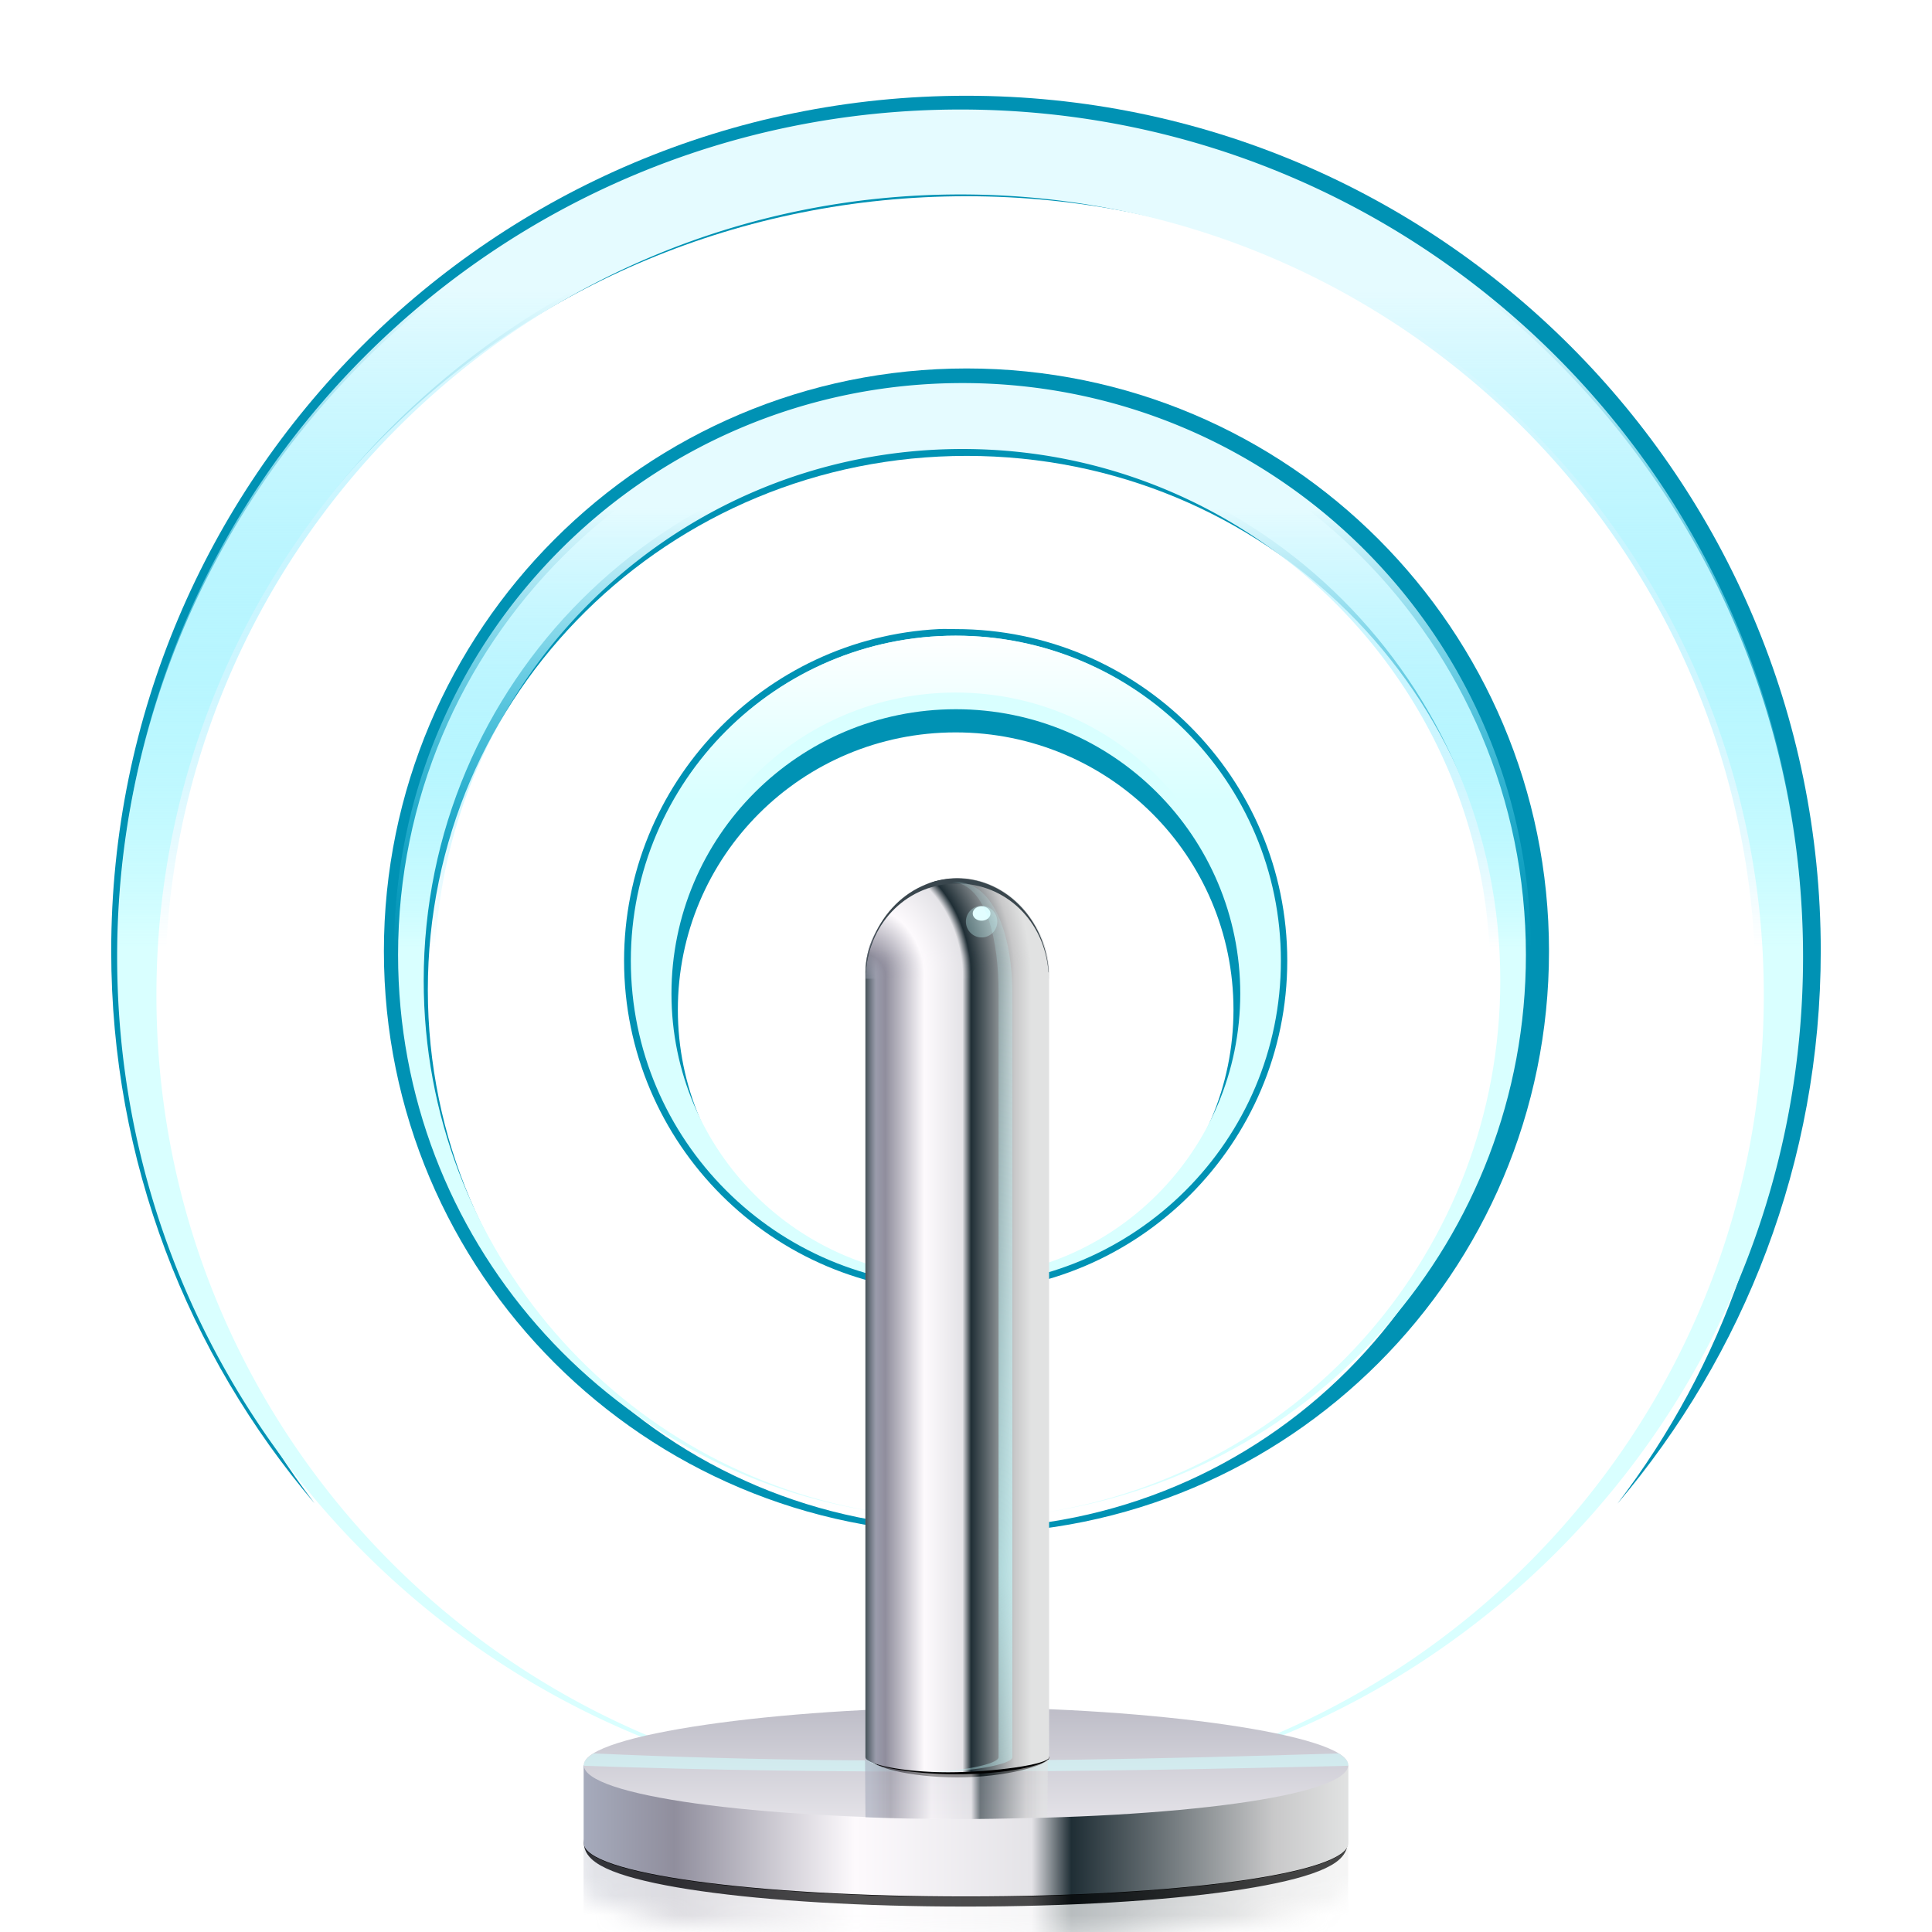 <svg height="256" width="256" xmlns="http://www.w3.org/2000/svg" xmlns:xlink="http://www.w3.org/1999/xlink">
  <defs>
    <linearGradient id="linearGradient4029">
      <stop offset="0" stop-color="#a6abbc"/>
      <stop offset=".119" stop-color="#908e9d"/>
      <stop offset=".355" stop-color="#fdfafd"/>
      <stop offset=".586" stop-color="#e4e3e7"/>
      <stop offset=".638" stop-color="#1f2e35"/>
      <stop offset=".902" stop-color="#c8c8c9"/>
      <stop offset="1" stop-color="#e1e2e2"/>
    </linearGradient>
    <filter id="filter5431" height="1.2" width="1.033" x="-.017" y="-.1">
      <feGaussianBlur stdDeviation=".281"/>
    </filter>
    <filter id="filter5459" height="1.359" width="1.051" x="-.025" y="-.18">
      <feGaussianBlur stdDeviation=".22"/>
    </filter>
    <filter id="filter5473" height="1.484" width="1.104" x="-.052" y="-.242">
      <feGaussianBlur stdDeviation=".674"/>
    </filter>
    <mask id="mask5477" maskUnits="userSpaceOnUse">
      <path d="m39.312 100.919v6c0 1.579 9.099 2.75 20.312 2.75 11.214 0 20.312-1.171 20.312-2.75v-6z" fill="#fff" filter="url(#filter5473)" stroke="#fff"/>
    </mask>
    <linearGradient id="linearGradient5481" gradientUnits="userSpaceOnUse" x1="39.312" x2="79.938" xlink:href="#linearGradient4029" y1="108.594" y2="108.594"/>
    <linearGradient id="linearGradient5483" gradientTransform="matrix(1.247 0 0 1.29 -11.696 -15.422)" gradientUnits="userSpaceOnUse" x1="39.312" x2="79.938" xlink:href="#linearGradient4029" y1="104.594" y2="104.594"/>
    <linearGradient id="linearGradient5491" gradientTransform="matrix(.68 0 0 .745 23.389 40.256)" gradientUnits="userSpaceOnUse" x1="47.978" x2="64.09" xlink:href="#linearGradient4029" y1="60.163" y2="60.163"/>
    <linearGradient id="linearGradient5499" gradientTransform="matrix(1.057 0 0 1.093 5.568 5.341)" gradientUnits="userSpaceOnUse" x1="54.278" x2="54.278" y1="105.831" y2="93.73">
      <stop offset="0" stop-color="#f0eef2"/>
      <stop offset="1" stop-color="#ababb8"/>
    </linearGradient>
    <filter id="filter5526" height="1.459" width="1.063" x="-.031" y="-.229">
      <feGaussianBlur stdDeviation=".162"/>
    </filter>
    <clipPath id="clipPath5542">
      <path d="m77.992 100.456c0 1.864-10.728 3.257-23.962 3.257s-23.962-1.393-23.962-3.257c0-1.864 12.411-3.493 23.962-3.493 11.551 0 23.962 1.629 23.962 3.493z"/>
    </clipPath>
    <filter id="filter5548" height="1.016" width="1.035" x="-.018" y="-.008">
      <feGaussianBlur stdDeviation=".093"/>
    </filter>
    <filter id="filter5571" height="1.486" width="1.405" x="-.203" y="-.243">
      <feGaussianBlur stdDeviation=".224"/>
    </filter>
    <radialGradient id="radialGradient5815" cx="52.197" cy="61.875" gradientTransform="matrix(1.794 0 0 2 -41.441 -63.75)" gradientUnits="userSpaceOnUse" r="3.75" xlink:href="#linearGradient4029"/>
    <filter id="filter5819" height="1.098" width="1.04" x="-.02" y="-.049">
      <feGaussianBlur stdDeviation=".173"/>
    </filter>
    <mask id="mask5823" maskUnits="userSpaceOnUse">
      <rect fill="#fff" filter="url(#filter5819)" height="8.485" transform="matrix(.625 0 0 .625 17.188 22.5)" width="20.771" x="52.679" y="51.191"/>
    </mask>
    <clipPath id="clipPath5847">
      <path d="m56 53.594c0-3.314 2.686-6 6-6s6 2.686 6 6h-6z"/>
    </clipPath>
    <filter id="filter5853" height="1.256" width="1.128" x="-.064" y="-.128">
      <feGaussianBlur stdDeviation=".32"/>
    </filter>
    <radialGradient id="radialGradient3806" cx="145.125" cy="83.499" fx="145.414" fy="84.534" gradientTransform="matrix(7.899 0 -0 15.829 -1083.766 -1235.589)" gradientUnits="userSpaceOnUse" r="2.875">
      <stop offset="0" stop-color="#c3fbfd"/>
      <stop offset="1" stop-color="#c3fbfd" stop-opacity="0"/>
    </radialGradient>
    <linearGradient id="linearGradient2996" gradientTransform="matrix(.913 0 0 1 4.89 2.6)" gradientUnits="userSpaceOnUse" x1="56" x2="56.75" y1="83.5" y2="83.5">
      <stop offset="0" stop-color="#475259"/>
      <stop offset="1" stop-color="#475259" stop-opacity="0"/>
    </linearGradient>
    <linearGradient id="linearGradient3770" gradientUnits="userSpaceOnUse" x1="48.065" x2="59.929" xlink:href="#linearGradient4029" y1="70.463" y2="70.463"/>
    <linearGradient id="linearGradient3788" gradientUnits="userSpaceOnUse" x1="65.223" x2="65.223" y1="40.36" y2="50.358">
      <stop offset="0" stop-color="#fff"/>
      <stop offset="1" stop-color="#fff" stop-opacity="0"/>
    </linearGradient>
    <filter id="filter4011" height="1.191" width="1.191" x="-.096" y="-.096">
      <feGaussianBlur stdDeviation="1.749"/>
    </filter>
    <linearGradient id="linearGradient4005" gradientUnits="userSpaceOnUse" x1="106.906" x2="106.906" y1="38.611" y2="69.909">
      <stop offset="0" stop-color="#e5fbff"/>
      <stop offset="1" stop-color="#49ddff" stop-opacity="0"/>
    </linearGradient>
  </defs>
  <g transform="matrix(2 0 0 2 -146.019 106.938)">
    <path d="m66.781 29c-22.65 0-41.031 18.381-41.031 41.031s18.381 41 41.031 41 41-18.35 41-41-18.35-41.031-41-41.031zm0 6.156c20.942 0 37.906 16.652 37.906 37.594s-16.964 37.906-37.906 37.906-37.938-16.964-37.938-37.906 16.996-37.594 37.938-37.594z" fill="#0092b4" filter="url(#filter4011)" transform="matrix(.941 0 0 .941 74.213 -56.347)"/>
    <path d="m136.744-27.571c-20.634 0-37.361 16.727-37.361 37.361 0 18.79 13.883 34.322 31.944 36.951-17.118-2.616-30.246-17.403-30.246-35.253 0-19.696 15.967-35.663 35.663-35.663 19.696 0 35.663 15.967 35.663 35.663 0 17.85-13.128 32.637-30.246 35.253 18.061-2.629 31.944-18.161 31.944-36.951 0-20.634-16.727-37.361-37.361-37.361z" fill="#d9ffff"/>
    <path d="m66.5 29.719c-22.309 0-40.406 18.097-40.406 40.406 0 20.316 15.016 37.119 34.549 39.963a.53.53 0 0 0 .156-1.049c-18.015-2.753-31.83-18.311-31.83-37.102 0-20.735 16.797-37.531 37.531-37.531s37.531 16.797 37.531 37.531c0 18.791-13.815 34.349-31.83 37.102a.53.53 0 0 0 .156 1.049c19.533-2.843 34.549-19.647 34.549-39.963 0-22.309-18.097-40.406-40.406-40.406z" fill="url(#linearGradient4005)" transform="matrix(.932 0 0 .932 74.794 -55.788)"/>
    <path d="m66.781 29.709c-22.267 0-40.322 18.055-40.322 40.322 0 9.946 3.619 19.03 9.59 26.055-4.943-6.487-7.914-14.556-7.914-23.336 0-21.325 17.329-38.303 38.646-38.303s38.615 16.978 38.615 38.303c0 8.789-2.972 16.865-7.918 23.355 5.974-7.028 9.594-16.119 9.594-26.074 0-22.268-18.024-40.322-40.291-40.322z" fill="#0092b4" filter="url(#filter4011)" transform="matrix(1.405 0 0 1.405 43.203 -88.866)"/>
    <path d="m66.375 11.902c-30.842 0-55.848 25.006-55.848 55.848 0 28.086 20.752 51.293 47.748 55.223a.036.036 0 0 0 .012-.07c-25.555-3.905-45.158-25.974-45.158-52.621 0-29.403 23.843-53.246 53.246-53.246s53.246 23.843 53.246 53.246c0 26.647-19.603 48.716-45.158 52.621a.036.036 0 0 0 .012.07c26.996-3.93 47.748-27.137 47.748-55.223 0-30.842-25.006-55.848-55.848-55.848z" fill="#d9ffff" transform="translate(70.244 -57.821)"/>
    <path d="m66.5 30.041c-22.135 0-40.084 17.949-40.084 40.084 0 20.157 14.91 36.83 34.287 39.65.111.016.228-.07.244-.182.016-.111-.07-.228-.182-.244a.322.322 0 0 1 -.002 0c-18.17-2.776-32.117-18.464-32.117-37.412 0-20.909 16.945-37.854 37.854-37.854s37.854 16.945 37.854 37.854c0 18.948-13.947 34.636-32.117 37.412a.322.322 0 0 1 -.002 0c-.111.016-.198.133-.182.244.016.111.133.198.244.182 19.377-2.821 34.287-19.494 34.287-39.65 0-22.135-17.949-40.084-40.084-40.084z" fill="url(#linearGradient4005)" transform="matrix(1.392 0 0 1.392 44.072 -88.03)"/>
    <path d="m135.2-11.79c-11.591.59-20.844 10.235-20.844 21.969 0 12.112 9.857 21.969 21.969 21.969 12.112 0 21.969-9.857 21.969-21.969 0-12.112-9.857-21.969-21.969-21.969-.379 0-.751-.019-1.125 0zm1.125 6.844c10.179 0 18.406 8.196 18.406 18.375s-8.227 18.406-18.406 18.406c-10.179 0-18.406-8.227-18.406-18.406s8.227-18.375 18.406-18.375z" fill="#0092b4" filter="url(#filter4011)"/>
    <path d="m136.338-11.355c-11.878 0-21.534 9.655-21.534 21.534 0 11.878 9.655 21.534 21.534 21.534 11.878 0 21.534-9.655 21.534-21.534 0-11.878-9.655-21.534-21.534-21.534zm0 4.874c10.412 0 18.842 8.43 18.842 18.842 0 10.412-8.43 18.842-18.842 18.842s-18.842-8.43-18.842-18.842c0-10.412 8.43-18.842 18.842-18.842z" fill="#d9ffff"/>
    <path d="m62 40.514c-10.744 0-19.486 8.742-19.486 19.486 0 10.744 8.742 19.486 19.486 19.486 10.744 0 19.486-8.742 19.486-19.486 0-10.744-8.742-19.486-19.486-19.486zm0 3.41c9.441 0 17.076 7.635 17.076 17.076s-7.635 17.076-17.076 17.076c-9.441 0-17.076-7.635-17.076-17.076s7.635-17.076 17.076-17.076z" fill="url(#linearGradient3788)" transform="matrix(1.104 0 0 1.104 67.872 -56.078)"/>
  </g>
  <g transform="matrix(2 0 0 2 2.672 3.637)">
    <path d="m79.928 105.219c0 1.579-9.09 2.76-20.304 2.76-11.214 0-20.304-1.18-20.304-2.76 0-1.579 10.516-2.96 20.304-2.96s20.304 1.38 20.304 2.96z" filter="url(#filter5459)" stroke="#000" transform="matrix(1.216 0 0 1.292 -9.859 -15.659)"/>
    <path d="m37.332 115.122v5.159c0 2.037 11.348 3.547 25.333 3.547 13.985 0 25.333-1.51 25.333-3.547v-5.159z" fill="url(#linearGradient5483)"/>
    <path d="m87.986 115.122c0 2.037-11.337 3.559-25.322 3.559-13.985 0-25.322-1.522-25.322-3.559 0-2.037 13.115-3.817 25.322-3.817 12.207 0 25.322 1.78 25.322 3.817z" fill="url(#linearGradient5499)"/>
    <path d="m39.312 105.219v4c0 1.579 9.099 2.75 20.312 2.75 11.214 0 20.312-1.171 20.312-2.75v-4c0 1.579-9.099 2.75-20.312 2.75-11.214 0-20.312-1.171-20.312-2.75z" fill="url(#linearGradient5481)" filter="url(#filter5431)" mask="url(#mask5477)" opacity=".565" transform="matrix(1.247 0 0 1.29 -11.696 -15.422)"/>
    <path d="m37.997 114.35c-.418.254-.66.519-.66.785 0 .012-.001.022 0 .034 16.742.596 33.668.429 50.658 0 .001-.012 0-.022 0-.034 0-.267-.243-.531-.66-.785-5.769.184-11.539.332-17.308.414-10.676.151-21.352.075-32.029-.414z" fill="#d3feff" opacity=".57"/>
    <path d="m60.403 99.979c0 .469-3.043 1.208-6.373 1.208s-6.03-.651-6.03-1.12c0-.469 3.123-.579 6.03-.579 2.907 0 6.373.021 6.373.49z" filter="url(#filter5526)" transform="matrix(.955 0 0 1.093 10.49 5.341)"/>
    <path d="m62.143 56.39c-3.024 0-6.142 2.896-6.142 6.21v52c0 .469 2.486 1 5.476 1 2.99 0 6.692-.519 6.692-1 0-12 0-36 0-52 0-3.314-3.002-6.21-6.026-6.21z" fill="url(#linearGradient5491)"/>
    <path clip-path="url(#clipPath5542)" d="m48 119.5c0 20-.277-20.152-.277-19.521 0 .469 3.001 1.021 6.277 1.021 3.276 0 6.34-.54 6.34-1.021 0-12-.34 35.521-.34 19.521z" fill="url(#linearGradient3770)" filter="url(#filter5548)" opacity=".773" transform="matrix(.964 0 0 1.093 9.971 5.341)"/>
    <path d="m62.078 56.387c-3.024 0-6.076 2.899-6.076 6.213v52c0 .469 2.486 1 5.476 1 2.99 0 6.692-.519 6.692-1 0-12 0-36 0-52 0-3.314-3.067-6.213-6.091-6.213z" fill="url(#linearGradient2996)"/>
    <path d="m52.188 60a3.75 3.75 0 0 1 7.5 0h-3.75z" fill="url(#radialGradient5815)" mask="url(#mask5823)" transform="matrix(1.623 0 0 1.777 -28.677 -43.594)"/>
    <path d="m65.761 44.429a1.326 1.105 0 1 1 -2.652 0 1.326 1.105 0 1 1 2.652 0z" fill="#cafdff" filter="url(#filter5571)" opacity=".57" transform="matrix(.784 0 0 .949 13.181 17.077)"/>
    <path d="m65.761 44.429a1.326 1.105 0 1 1 -2.652 0 1.326 1.105 0 1 1 2.652 0z" fill="#e2feff" filter="url(#filter5571)" transform="matrix(.442 0 0 .431 35.217 39.554)"/>
    <path clip-path="url(#clipPath5847)" d="m62 47.194c-3.314 0-6 2.686-6 6h.031c.25-3.083 2.821-5.3 5.969-5.3s5.718 2.217 5.969 5.3h.031c0-3.314-2.686-6-6-6z" fill="#39464d" filter="url(#filter5853)" transform="matrix(1.014 0 0 1.111 -.789 3.506)"/>
    <path d="m61.706 56.6c2.412.16 3.117 4.124 3.117 7.335v50.665c0 .465-2.559.968-4.942 1.0.08.001.148 0 .228 0 2.741 0 5.627-.519 5.627-1 0-12 0-34.665 0-50.665 0-3.314-1.029-7.335-3.801-7.335-.077 0-.152-.004-.228 0z" fill="url(#radialGradient3806)" opacity=".662"/>
  </g>
</svg>
